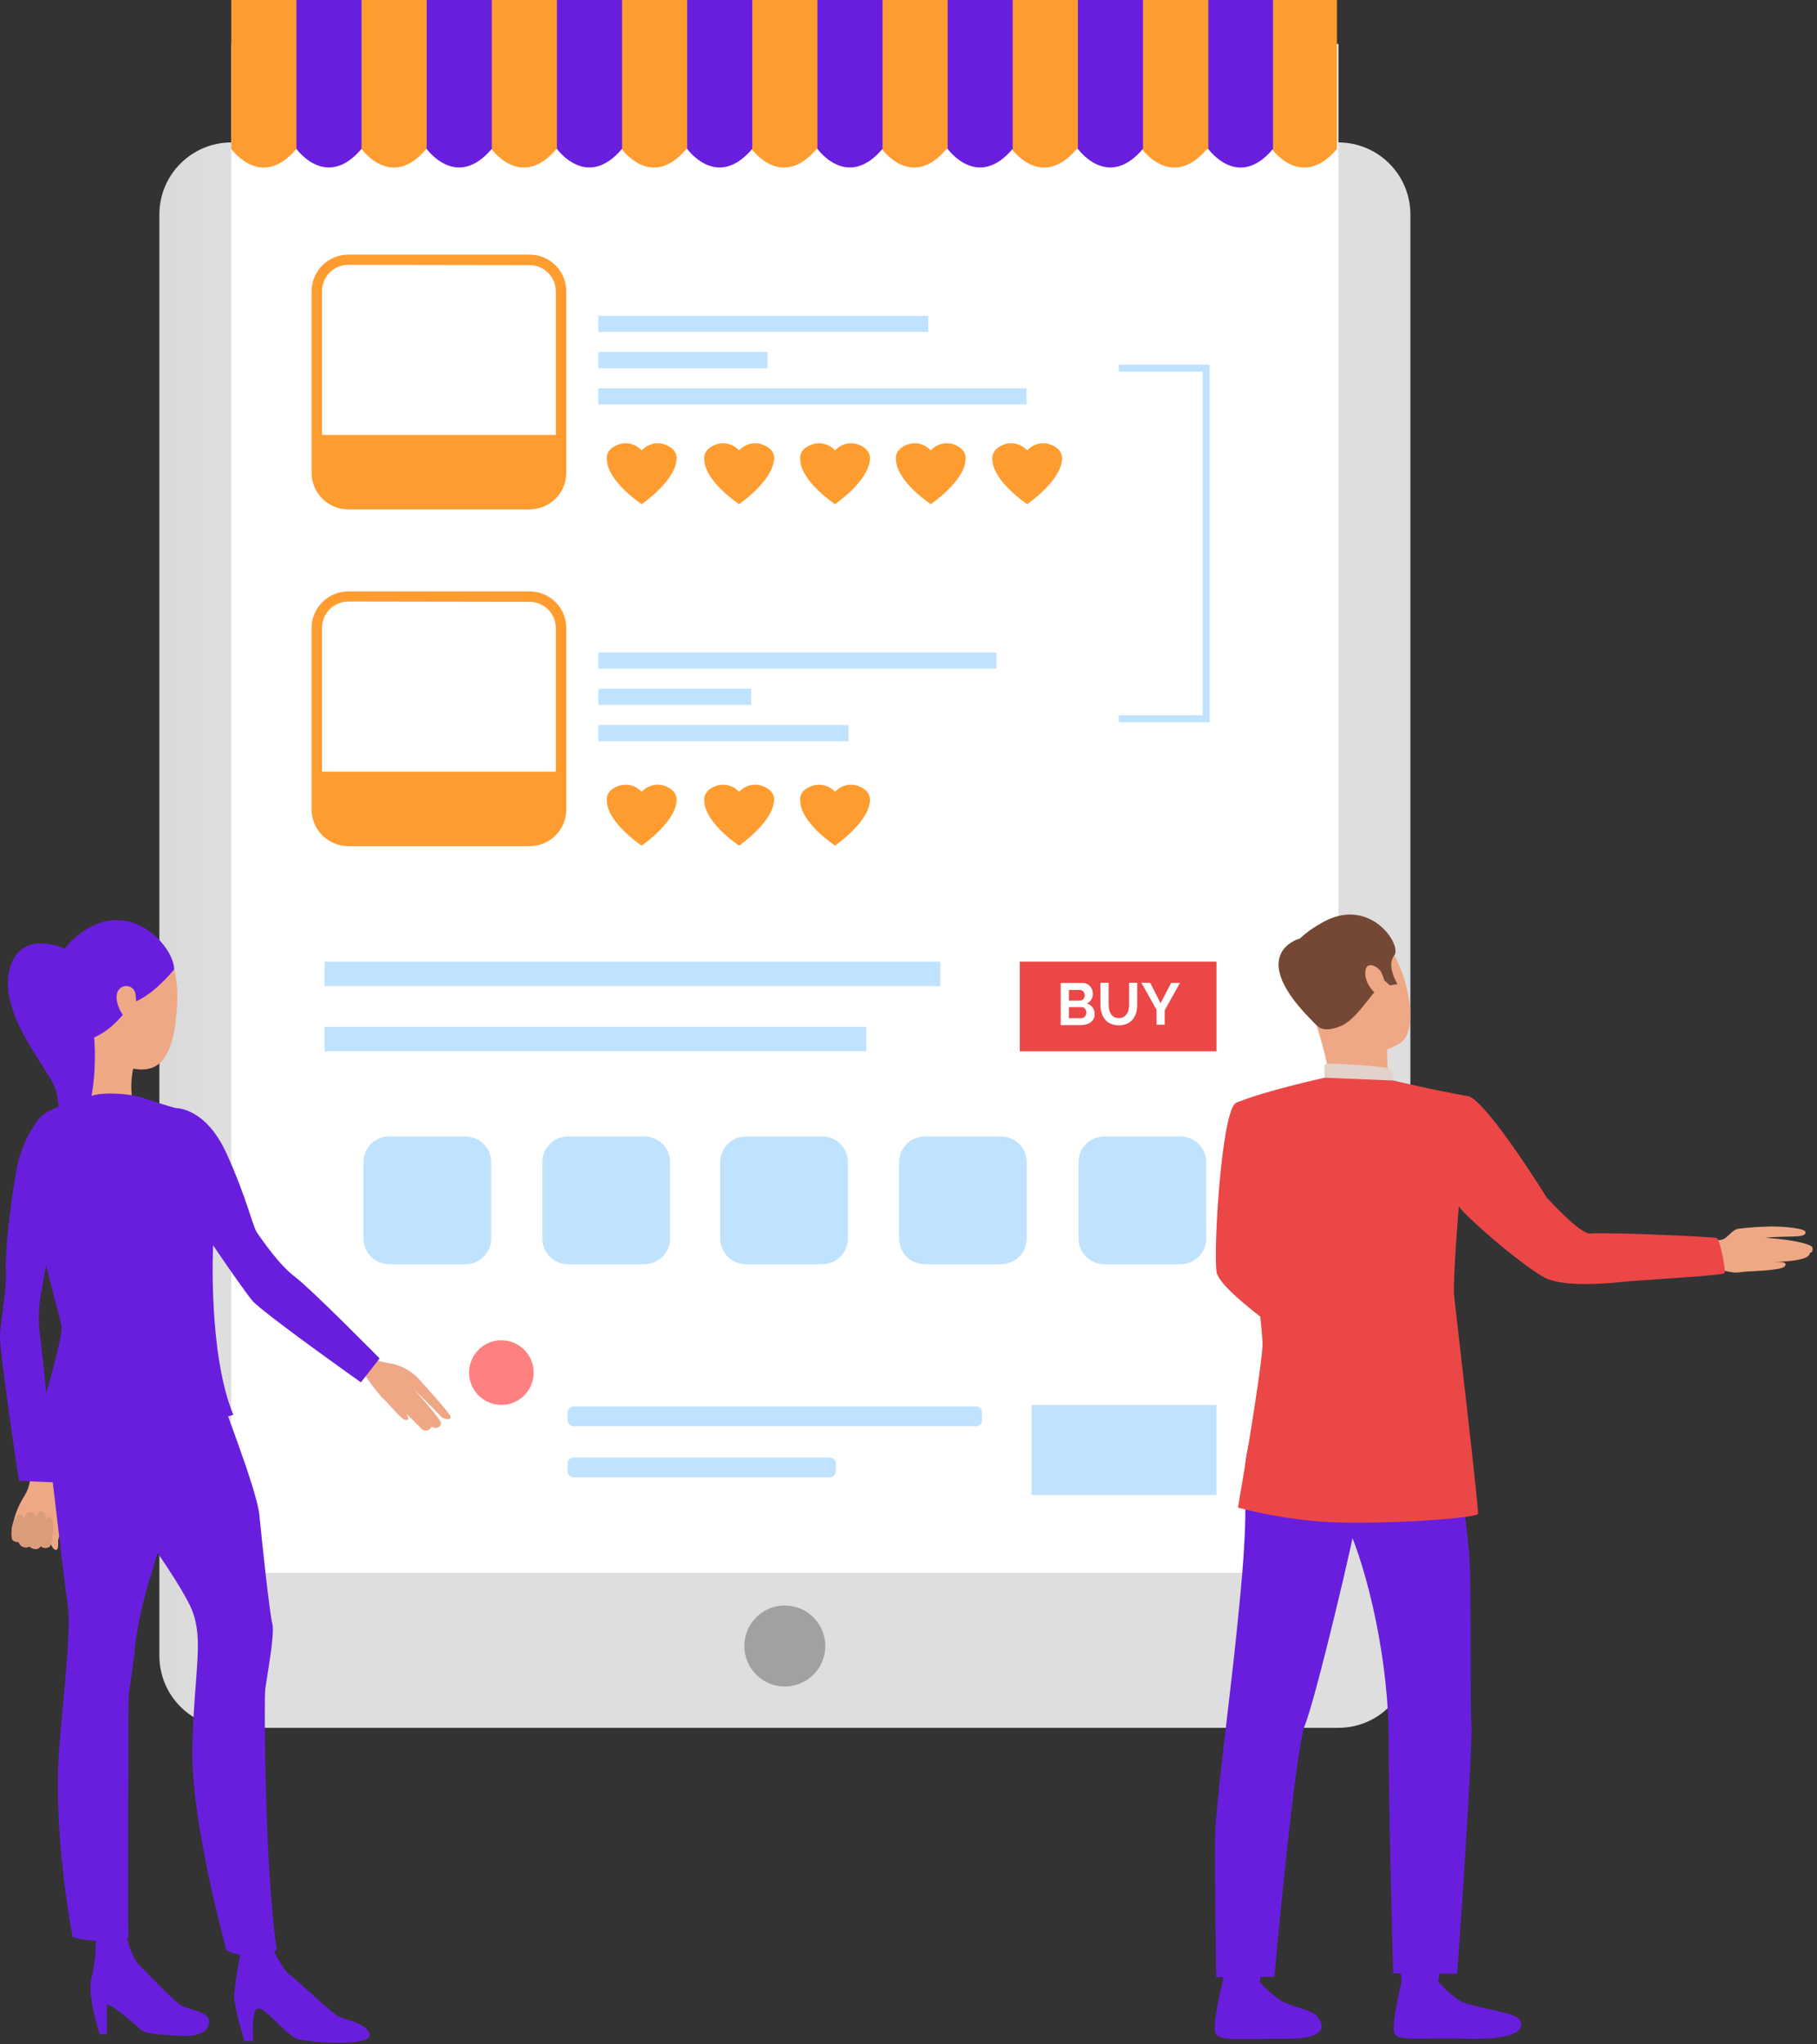 <svg width="256" height="288" viewBox="0 0 256 288" fill="none" xmlns="http://www.w3.org/2000/svg">
<rect x="0" y="0" width="256" height="288" fill="#333333" stroke="none"/>
<path d="M32.608 243.41L188.558 243.41C194.166 243.41 198.711 238.864 198.711 233.257L198.711 30.218C198.711 24.61 194.166 20.064 188.558 20.064L32.608 20.064C27 20.064 22.454 24.61 22.454 30.218L22.454 233.257C22.454 238.864 27 243.41 32.608 243.41Z" fill="url(#paint0_linear_1279_6598)"/>
<path d="M188.569 6.201H32.588V221.572H188.569V6.201Z" fill="white"/>
<path d="M32.588 0V20.976C32.588 20.976 36.773 26.883 41.759 20.976H50.94C50.94 20.976 55.125 26.883 60.059 20.976H69.24C69.24 20.976 73.415 26.883 78.411 20.976H87.591C87.591 20.976 91.766 26.883 96.711 20.976H105.892C105.892 20.976 110.067 26.883 115.063 20.976H124.243C124.243 20.976 128.418 26.883 133.363 20.976H142.534C142.534 20.976 146.719 26.883 151.714 20.976H160.885C160.885 20.976 165.07 26.883 170.066 20.976H179.185C179.185 20.976 183.37 26.883 188.366 20.976V0H32.588Z" fill="#FF9C30"/>
<path d="M41.76 20.966C41.76 20.966 45.945 26.873 50.941 20.966V0H41.76V20.966Z" fill="#691EDE"/>
<path d="M60.11 20.966C60.11 20.966 64.295 26.873 69.291 20.966V0H60.11V20.966Z" fill="#691EDE"/>
<path d="M78.462 20.966C78.462 20.966 82.647 26.873 87.643 20.966V0H78.462V20.966Z" fill="#691EDE"/>
<path d="M96.811 20.966C96.811 20.966 100.997 26.873 105.992 20.966V0H96.811V20.966Z" fill="#691EDE"/>
<path d="M115.165 20.966C115.165 20.966 119.35 26.873 124.346 20.966V0H115.165V20.966Z" fill="#691EDE"/>
<path d="M133.515 20.966C133.515 20.966 137.7 26.873 142.685 20.966V0H133.515V20.966Z" fill="#691EDE"/>
<path d="M151.865 20.966C151.865 20.966 156.05 26.873 161.035 20.966V0H151.865V20.966Z" fill="#691EDE"/>
<path d="M170.237 0V20.976C170.237 20.976 174.422 26.883 179.357 20.976V0H170.237Z" fill="#691EDE"/>
<path d="M116.279 231.879C116.279 233.007 115.944 234.11 115.317 235.048C114.69 235.987 113.799 236.718 112.757 237.15C111.714 237.581 110.567 237.694 109.461 237.474C108.354 237.254 107.337 236.711 106.54 235.913C105.742 235.115 105.198 234.098 104.978 232.992C104.758 231.885 104.871 230.738 105.303 229.696C105.735 228.653 106.466 227.762 107.404 227.135C108.342 226.508 109.445 226.174 110.574 226.174C112.087 226.174 113.538 226.775 114.608 227.845C115.678 228.915 116.279 230.366 116.279 231.879Z" fill="#A1A1A1"/>
<path d="M137.547 198.145H80.791C80.343 198.145 79.98 198.507 79.98 198.955V200.11C79.98 200.558 80.343 200.921 80.791 200.921H137.547C137.994 200.921 138.357 200.558 138.357 200.11V198.955C138.357 198.507 137.994 198.145 137.547 198.145Z" fill="#BFE2FF"/>
<path d="M116.946 205.34H80.791C80.343 205.34 79.98 205.703 79.98 206.15V207.306C79.98 207.753 80.343 208.116 80.791 208.116H116.946C117.394 208.116 117.757 207.753 117.757 207.306V206.15C117.757 205.703 117.394 205.34 116.946 205.34Z" fill="#BFE2FF"/>
<path d="M132.481 135.48H45.72V138.916H132.481V135.48Z" fill="#BFE2FF"/>
<path d="M122.054 144.662H45.72V148.097H122.054V144.662Z" fill="#BFE2FF"/>
<path d="M171.392 135.48H143.678V148.106H171.392V135.48Z" fill="#EB4747"/>
<path d="M154.227 142.878C154.233 143.099 154.184 143.319 154.085 143.517C153.986 143.715 153.84 143.885 153.66 144.013C153.479 144.151 153.272 144.251 153.052 144.307C152.812 144.377 152.562 144.412 152.312 144.408H149.444V138.48H152.626C152.819 138.482 153.01 138.527 153.183 138.612C153.345 138.705 153.489 138.825 153.609 138.967C153.724 139.111 153.816 139.271 153.883 139.443C153.942 139.619 153.973 139.804 153.974 139.99C153.976 140.278 153.902 140.561 153.761 140.811C153.613 141.06 153.389 141.255 153.123 141.368C153.452 141.456 153.741 141.654 153.942 141.928C154.142 142.203 154.243 142.538 154.227 142.878ZM150.6 139.463V140.963H152.14C152.325 140.963 152.504 140.89 152.636 140.76C152.763 140.606 152.832 140.413 152.832 140.213C152.832 140.014 152.763 139.82 152.636 139.666C152.579 139.601 152.509 139.55 152.43 139.515C152.352 139.48 152.266 139.462 152.18 139.463H150.6ZM153.062 142.665C153.061 142.562 153.044 142.46 153.011 142.361C152.979 142.267 152.927 142.181 152.859 142.108C152.801 142.037 152.728 141.979 152.646 141.936C152.561 141.895 152.468 141.874 152.373 141.875H150.6V143.436H152.312C152.413 143.437 152.514 143.416 152.606 143.375C152.696 143.336 152.779 143.281 152.849 143.213C152.915 143.142 152.966 143.059 153.001 142.969C153.042 142.87 153.063 142.763 153.062 142.655V142.665Z" fill="white"/>
<path d="M157.633 143.425C157.874 143.43 158.112 143.371 158.322 143.252C158.504 143.145 158.657 142.996 158.768 142.817C158.894 142.635 158.977 142.427 159.011 142.209C159.061 141.972 159.085 141.731 159.082 141.489V138.449H160.227V141.489C160.229 141.875 160.181 142.26 160.085 142.634C159.992 142.976 159.834 143.296 159.619 143.577C159.407 143.847 159.132 144.063 158.819 144.205C158.45 144.371 158.048 144.451 157.643 144.438C157.228 144.451 156.815 144.368 156.437 144.195C156.12 144.045 155.843 143.823 155.627 143.546C155.418 143.264 155.267 142.944 155.181 142.604C155.087 142.24 155.039 141.865 155.039 141.489V138.449H156.194V141.489C156.197 141.734 156.22 141.978 156.265 142.219C156.309 142.434 156.391 142.64 156.508 142.827C156.62 143.006 156.773 143.155 156.954 143.262C157.163 143.374 157.397 143.43 157.633 143.425Z" fill="white"/>
<path d="M162.06 138.47L163.519 141.328L164.999 138.47H166.245L164.097 142.331V144.358H162.952V142.27L160.804 138.43L162.06 138.47Z" fill="white"/>
<path d="M75.19 193.362C75.19 194.262 74.923 195.142 74.423 195.89C73.923 196.638 73.213 197.221 72.381 197.566C71.55 197.91 70.635 198 69.752 197.825C68.87 197.649 68.059 197.216 67.423 196.58C66.787 195.943 66.353 195.133 66.178 194.25C66.002 193.367 66.092 192.453 66.437 191.621C66.781 190.79 67.364 190.079 68.112 189.579C68.861 189.079 69.74 188.812 70.64 188.812C71.238 188.812 71.829 188.93 72.381 189.159C72.933 189.387 73.435 189.723 73.857 190.145C74.28 190.568 74.615 191.069 74.844 191.621C75.072 192.173 75.19 192.765 75.19 193.362Z" fill="#FF8080"/>
<path d="M171.391 197.912H145.349V210.609H171.391V197.912Z" fill="#BFE2FF"/>
<path d="M65.59 160.105H54.819C52.827 160.105 51.211 161.721 51.211 163.713V174.484C51.211 176.477 52.827 178.092 54.819 178.092H65.59C67.583 178.092 69.198 176.477 69.198 174.484V163.713C69.198 161.721 67.583 160.105 65.59 160.105Z" fill="#BFE2FF"/>
<path d="M90.793 160.105H80.022C78.029 160.105 76.414 161.721 76.414 163.713V174.484C76.414 176.477 78.029 178.092 80.022 178.092H90.793C92.785 178.092 94.4 176.477 94.4 174.484V163.713C94.4 161.721 92.785 160.105 90.793 160.105Z" fill="#BFE2FF"/>
<path d="M115.854 160.105H105.083C103.09 160.105 101.475 161.721 101.475 163.713V174.484C101.475 176.477 103.09 178.092 105.083 178.092H115.854C117.846 178.092 119.462 176.477 119.462 174.484V163.713C119.462 161.721 117.846 160.105 115.854 160.105Z" fill="#BFE2FF"/>
<path d="M166.337 160.105H155.565C153.573 160.105 151.958 161.721 151.958 163.713V174.484C151.958 176.477 153.573 178.092 155.565 178.092H166.337C168.329 178.092 169.944 176.477 169.944 174.484V163.713C169.944 161.721 168.329 160.105 166.337 160.105Z" fill="#BFE2FF"/>
<path d="M141.055 160.105H130.283C128.291 160.105 126.676 161.721 126.676 163.713V174.484C126.676 176.477 128.291 178.092 130.283 178.092H141.055C143.047 178.092 144.662 176.477 144.662 174.484V163.713C144.662 161.721 143.047 160.105 141.055 160.105Z" fill="#BFE2FF"/>
<path d="M74.621 71.763H49.065C47.696 71.76 46.383 71.215 45.414 70.246C44.446 69.278 43.9 67.965 43.898 66.595V41.039C43.9 39.669 44.446 38.356 45.414 37.388C46.383 36.419 47.696 35.874 49.065 35.871H74.621C75.991 35.874 77.304 36.419 78.273 37.388C79.241 38.356 79.787 39.669 79.789 41.039V66.595C79.787 67.965 79.241 69.278 78.273 70.246C77.304 71.215 75.991 71.76 74.621 71.763ZM49.065 37.31C48.086 37.31 47.147 37.698 46.454 38.39C45.76 39.081 45.37 40.019 45.367 40.998V66.554C45.369 67.534 45.76 68.474 46.453 69.167C47.146 69.86 48.085 70.25 49.065 70.253H74.621C75.6 70.25 76.539 69.859 77.23 69.166C77.921 68.473 78.31 67.534 78.31 66.554V41.039C78.31 40.061 77.921 39.123 77.23 38.431C76.538 37.739 75.6 37.35 74.621 37.35L49.065 37.31Z" fill="#FF9C30"/>
<path d="M44.586 61.275H79.039V66.342C79.039 67.594 78.541 68.795 77.656 69.681C76.77 70.567 75.569 71.064 74.317 71.064H49.359C48.106 71.064 46.905 70.567 46.02 69.681C45.134 68.795 44.637 67.594 44.637 66.342V61.275H44.586Z" fill="#FF9C30"/>
<path d="M130.789 44.484H84.298V46.754H130.789V44.484Z" fill="#BFE2FF"/>
<path d="M144.631 54.709H84.298V56.979H144.631V54.709Z" fill="#BFE2FF"/>
<path d="M108.132 49.592H84.298V51.862H108.132V49.592Z" fill="#BFE2FF"/>
<path d="M74.621 119.198H49.065C47.695 119.198 46.38 118.654 45.411 117.684C44.442 116.715 43.898 115.401 43.898 114.03V88.474C43.9 87.105 44.446 85.793 45.415 84.826C46.384 83.859 47.697 83.316 49.065 83.316H74.621C75.99 83.316 77.303 83.859 78.272 84.826C79.241 85.793 79.787 87.105 79.789 88.474V114.03C79.789 115.401 79.245 116.715 78.276 117.684C77.306 118.654 75.992 119.198 74.621 119.198ZM49.065 84.745C48.086 84.745 47.147 85.133 46.454 85.825C45.76 86.516 45.37 87.454 45.367 88.434V113.99C45.369 114.97 45.76 115.909 46.453 116.602C47.146 117.295 48.085 117.686 49.065 117.688H74.621C75.6 117.686 76.539 117.295 77.23 116.601C77.921 115.908 78.31 114.969 78.31 113.99V88.474C78.31 87.496 77.921 86.558 77.23 85.866C76.538 85.174 75.6 84.786 74.621 84.786L49.065 84.745Z" fill="#FF9C30"/>
<path d="M140.386 91.918H84.298V94.188H140.386V91.918Z" fill="#BFE2FF"/>
<path d="M119.552 102.143H84.298V104.412H119.552V102.143Z" fill="#BFE2FF"/>
<path d="M105.831 97.025H84.298V99.295H105.831V97.025Z" fill="#BFE2FF"/>
<path d="M44.586 108.709H79.039V113.776C79.039 115.028 78.541 116.229 77.656 117.115C76.77 118 75.569 118.498 74.317 118.498H49.359C48.106 118.498 46.905 118 46.02 117.115C45.134 116.229 44.637 115.028 44.637 113.776V108.709H44.586Z" fill="#FF9C30"/>
<path d="M93.692 62.624C93.124 62.422 92.509 62.392 91.924 62.54C91.339 62.688 90.812 63.007 90.409 63.455C90.007 63.009 89.481 62.691 88.898 62.544C88.316 62.396 87.702 62.424 87.136 62.624C85.109 63.344 85.514 64.843 85.514 64.843C85.666 67.883 90.409 71.025 90.409 71.025C90.409 71.025 95.03 67.853 95.313 64.843C95.313 64.854 95.658 63.344 93.692 62.624Z" fill="#FF9C30"/>
<path d="M107.413 62.624C106.845 62.422 106.229 62.392 105.645 62.54C105.06 62.688 104.533 63.007 104.13 63.455C103.727 63.009 103.202 62.691 102.619 62.544C102.036 62.396 101.423 62.424 100.857 62.624C98.88 63.344 99.235 64.843 99.235 64.843C99.387 67.883 104.13 71.025 104.13 71.025C104.13 71.025 108.75 67.853 109.034 64.843C109.064 64.854 109.439 63.344 107.413 62.624Z" fill="#FF9C30"/>
<path d="M120.93 62.624C120.362 62.422 119.747 62.392 119.162 62.54C118.578 62.688 118.05 63.007 117.647 63.455C117.245 63.009 116.719 62.691 116.137 62.544C115.554 62.396 114.941 62.424 114.374 62.624C112.347 63.344 112.753 64.843 112.753 64.843C112.905 67.883 117.647 71.025 117.647 71.025C117.647 71.025 122.268 67.853 122.552 64.843C122.552 64.854 122.896 63.344 120.93 62.624Z" fill="#FF9C30"/>
<path d="M134.417 62.624C133.849 62.422 133.233 62.392 132.649 62.54C132.064 62.688 131.537 63.007 131.134 63.455C130.731 63.007 130.203 62.688 129.618 62.54C129.034 62.392 128.418 62.422 127.85 62.624C125.885 63.344 126.239 64.843 126.239 64.843C126.391 67.883 131.134 71.025 131.134 71.025C131.134 71.025 135.785 67.894 136.028 64.854C136.028 64.854 136.383 63.344 134.417 62.624Z" fill="#FF9C30"/>
<path d="M148.006 62.624C147.438 62.422 146.822 62.392 146.238 62.54C145.653 62.688 145.126 63.007 144.723 63.455C144.319 63.007 143.792 62.688 143.207 62.54C142.623 62.392 142.007 62.422 141.439 62.624C139.473 63.344 139.828 64.843 139.828 64.843C139.98 67.883 144.723 71.025 144.723 71.025C144.723 71.025 149.343 67.853 149.617 64.843C149.617 64.854 149.972 63.344 148.006 62.624Z" fill="#FF9C30"/>
<path d="M93.692 110.726C93.125 110.522 92.51 110.491 91.926 110.638C91.341 110.784 90.813 111.1 90.409 111.547C90.005 111.102 89.479 110.787 88.897 110.641C88.314 110.495 87.701 110.525 87.136 110.726C85.109 111.436 85.514 112.946 85.514 112.946C85.666 115.985 90.409 119.127 90.409 119.127C90.409 119.127 95.03 115.945 95.313 112.946C95.313 112.946 95.658 111.466 93.692 110.726Z" fill="#FF9C30"/>
<path d="M107.413 110.726C106.846 110.522 106.231 110.491 105.646 110.638C105.062 110.784 104.534 111.1 104.13 111.547C103.726 111.102 103.2 110.787 102.617 110.641C102.035 110.495 101.422 110.525 100.857 110.726C98.88 111.436 99.235 112.946 99.235 112.946C99.387 115.985 104.13 119.127 104.13 119.127C104.13 119.127 108.75 115.945 109.034 112.946C109.064 112.946 109.439 111.466 107.413 110.726Z" fill="#FF9C30"/>
<path d="M120.93 110.726C120.363 110.522 119.749 110.491 119.164 110.638C118.579 110.784 118.051 111.1 117.647 111.547C117.244 111.102 116.717 110.787 116.135 110.641C115.552 110.495 114.94 110.525 114.374 110.726C112.347 111.436 112.753 112.946 112.753 112.946C112.905 115.985 117.647 119.127 117.647 119.127C117.647 119.127 122.268 115.945 122.552 112.946C122.552 112.946 122.896 111.466 120.93 110.726Z" fill="#FF9C30"/>
<path d="M170.432 101.748H157.633V100.765H169.449V52.348H157.633V51.365H170.432V101.748Z" fill="#BFE2FF"/>
<path d="M179.651 161.919C179.651 161.919 178.526 177.595 181.586 179.469C183.512 180.645 191.152 184.607 190.929 185.347C190.706 186.086 186.612 191.953 186.612 191.953C186.612 191.953 171.919 182.286 171.413 179.236C170.906 176.186 172.132 156.295 174.149 155.373C175.658 154.684 176.459 155.261 178.364 156.67C181.08 158.656 179.651 161.919 179.651 161.919Z" fill="#EB4747"/>
<path d="M177.938 275.947C177.938 275.947 177.482 279.119 177.422 279.595C177.361 280.071 172.355 279.311 172.355 279.311L171.95 275.532C171.95 275.532 177.33 275.501 177.938 275.947Z" fill="#691EDE"/>
<path d="M177.484 279.189C178.381 280.257 179.437 281.18 180.615 281.925C182.156 282.766 184.567 283.091 185.479 283.952C186.138 284.58 187.871 287.255 181.426 287.205C174.981 287.154 171.951 287.58 171.293 286.556C170.634 285.533 172.306 278.977 172.306 278.977C174.003 279.374 175.76 279.446 177.484 279.189Z" fill="#691EDE"/>
<path d="M203.079 275.947C203.079 275.947 202.623 279.119 202.572 279.595C202.521 280.071 197.505 279.311 197.505 279.311L197.1 275.532C197.1 275.532 202.45 275.501 203.079 275.947Z" fill="#691EDE"/>
<path d="M202.666 279.189C203.562 280.257 204.619 281.18 205.797 281.925C207.337 282.766 213.002 283.445 213.904 284.307C214.552 284.935 215.646 287.438 206.648 287.205C200.264 287.032 197.174 287.58 196.515 286.556C195.856 285.533 197.528 278.977 197.528 278.977C197.528 278.977 198.876 279.554 202.666 279.189Z" fill="#691EDE"/>
<path d="M179.742 194.486C179.742 194.486 175.02 201.985 175.375 208.764C175.73 215.543 174.949 222.788 174.24 229.861C173.45 237.765 171.302 254.181 171.2 258.417C171.099 262.652 171.352 278.531 171.352 278.531L179.55 278.47C179.55 278.47 182.448 246.368 183.857 243.004C185.265 239.64 191.051 215.553 191.284 212.888C191.517 210.223 179.742 194.486 179.742 194.486Z" fill="#691EDE"/>
<path d="M204.589 195.501C204.589 195.501 206.453 213.933 206.92 218.077C207.386 222.222 207.072 240.208 207.305 242.803C207.538 245.397 205.734 272.827 205.278 278.046L196.28 277.985C196.28 277.985 195.651 255.803 195.651 245.022C195.651 234.24 192.885 221.715 189.713 214.622C186.542 207.529 179.357 207.296 177.331 194.102C177.331 194.102 201.954 191.316 204.589 195.501Z" fill="#691EDE"/>
<path d="M184.729 131.256C184.729 131.256 190.353 127.496 194.305 131.519C198.257 135.542 200.193 145.006 197.345 146.891C194.498 148.776 189.705 149.283 187.415 146.719C185.125 144.155 182.693 140.244 182.095 137.396C181.497 134.549 183.301 132.451 184.729 131.256Z" fill="#EEA886"/>
<path d="M195.45 147.529C195.45 147.529 195.369 151.481 195.805 152.332C196.241 153.183 187.597 153.193 187.597 153.193C187.137 150.325 186.46 147.497 185.57 144.732C184.233 140.851 195.45 147.529 195.45 147.529Z" fill="#EEA886"/>
<path d="M185.782 144.672C185.782 144.672 186.592 145.493 188.872 144.561C191.152 143.629 193.301 139.798 194.213 139.221C195.125 138.643 194.993 138.055 194.993 138.055L195.824 138.815L196.888 138.633C196.888 138.633 195.266 136.039 196.442 134.58C197.617 133.121 192.794 125.804 185.812 130.253C185.812 130.253 180.35 133.232 181.353 136.505C182.357 139.778 184.089 143.325 185.782 144.672Z" fill="#754836"/>
<path d="M196.321 152.221C196.321 152.221 196.321 150.619 195.561 150.457C194.801 150.295 187.505 149.606 186.613 149.951V151.825C186.613 151.825 188.336 152.889 196.321 152.221Z" fill="#E2D2CA"/>
<path d="M194.559 136.879C194.295 136.362 192.532 135.106 192.36 136.879C192.188 138.652 194.123 140.689 194.843 140.314C195.562 139.939 195.217 138.216 194.559 136.879Z" fill="#EEA886"/>
<path d="M183.106 132.219C183.106 132.219 175.06 134.377 185.457 144.379L183.106 132.219Z" fill="#754836"/>
<path d="M241.596 174.666C241.998 174.756 242.417 174.724 242.802 174.575C243.703 174.149 244.281 172.751 245.639 173.146C246.997 173.541 246.743 177.979 246.237 178.729C245.73 179.479 243.724 179.499 241.008 178.354C238.292 177.209 241.596 174.666 241.596 174.666Z" fill="#EEA886"/>
<path d="M245.152 173.075C246.649 172.898 248.154 172.8 249.661 172.781C251.759 172.781 254.221 173.095 254.353 173.501C254.647 174.403 252.326 174.119 250.229 174.271C249.699 174.265 249.169 174.309 248.648 174.403C248.648 174.403 248.536 174.311 250.675 174.544C252.813 174.777 255.224 175.264 255.356 175.75C255.427 175.993 255.427 176.764 254.566 176.399C255.052 176.47 255.001 176.399 254.981 176.571C254.87 177.584 251.475 177.726 250.117 177.777C251.131 177.777 251.921 177.828 251.424 178.425C250.928 179.023 246.044 179.094 244.331 179.236C242.396 179.408 245.152 173.075 245.152 173.075Z" fill="#EEA886"/>
<path d="M207.02 154.461C201.802 153.539 196.32 152.221 196.32 152.221L186.612 151.826C186.612 151.826 177.695 153.792 174.189 155.373C173.854 155.525 173.854 163.327 172.942 165.374L175.851 171.505C175.851 171.505 177.533 183.665 177.877 189.076C178.039 191.558 174.412 212.382 174.412 212.382C177.862 213.286 181.38 213.913 184.93 214.257C191.557 214.986 208.105 213.993 208.236 213.244C208.368 212.494 205.024 184.1 204.882 182.631C204.659 180.371 205.531 169.965 205.531 169.965C206.777 171.637 214.002 177.929 217.518 179.926C220.031 181.354 226.142 180.827 227.956 180.645C231.877 180.24 242.76 179.723 242.973 179.338C243.186 178.953 242.324 174.555 241.868 174.403C241.412 174.251 227.5 173.582 223.993 173.765C222.565 173.836 217.914 168.698 217.914 168.698C217.914 168.698 209.898 155.748 207.02 154.461Z" fill="#EB4747"/>
<path d="M52.255 191.355C53.237 191.726 54.256 191.984 55.295 192.126C56.697 192.454 57.974 193.178 58.974 194.213C59.46 194.811 63.412 199.047 63.483 199.594C63.554 200.141 62.47 199.948 62.105 199.523C61.74 199.097 58.295 195.682 58.295 195.682C58.295 195.682 62.166 199.979 62.135 200.485C62.105 200.992 61.527 201.418 60.818 200.972C60.758 201.123 60.657 201.254 60.527 201.352C60.398 201.45 60.243 201.511 60.082 201.528C59.92 201.544 59.757 201.516 59.61 201.447C59.463 201.378 59.337 201.269 59.247 201.134L57.221 199.107C57.221 199.107 58.072 200.323 56.957 199.979C56.359 199.786 54.373 197.253 53.816 196.878C52.828 195.741 51.927 194.532 51.121 193.261L52.255 191.355Z" fill="#EEA886"/>
<path d="M38.505 274.721C38.505 274.721 39.975 277.659 40.866 278.237C41.758 278.815 46.754 283.668 47.777 284.114C48.801 284.56 52.094 285.188 52.053 286.749C52.013 288.309 43.541 287.762 41.92 287.235C40.299 286.708 37.512 282.918 36.398 282.959C35.283 283 35.688 287.549 35.688 287.549H34.452C34.452 287.549 32.942 282.736 32.983 281.044C33.207 278.92 33.545 276.809 33.996 274.721H38.505Z" fill="#691EDE"/>
<path d="M17.884 272.887C17.884 272.887 18.533 275.805 19.597 276.818C20.661 277.832 24.663 282.128 25.677 282.594C26.69 283.06 28.626 283.375 29.224 284.114C29.821 284.854 29.467 287.033 25.677 286.8C21.887 286.567 20.61 286.597 19.739 285.837C18.867 285.077 15.929 282.442 15.067 282.371V286.567H14.054C14.054 286.567 12.22 281.054 12.879 278.734C13.303 276.941 13.51 275.104 13.497 273.262L17.884 272.887Z" fill="#691EDE"/>
<path d="M19.396 148.219C19.396 148.219 17.663 152.667 19.011 156.112C19.011 156.112 12.668 155.717 12.424 154.998C12.181 154.278 12.678 147.601 11.806 145.625C10.935 143.649 19.396 148.219 19.396 148.219Z" fill="#EEA886"/>
<path d="M7.904 207.964C8.106 208.505 8.213 209.078 8.218 209.656C8.259 210.345 8.388 211.027 8.603 211.683C8.811 212.758 8.923 213.85 8.938 214.946C8.64 215.602 8.389 216.28 8.188 216.972C8.188 217.438 8.279 218.371 7.874 218.35C7.468 218.33 7.144 217.499 7.144 217.499C7.144 217.499 7.144 217.925 6.759 218.006C6.59 218.07 6.407 218.088 6.229 218.058C6.051 218.027 5.884 217.95 5.746 217.834C5.746 217.834 5.432 218.229 5.118 218.229C4.941 218.239 4.765 218.213 4.599 218.152C4.433 218.091 4.282 217.997 4.155 217.874C3.914 217.996 3.637 218.028 3.375 217.965C3.199 217.924 3.039 217.836 2.909 217.711C2.779 217.586 2.684 217.429 2.635 217.256C2.635 217.256 1.875 217.256 1.713 216.851C1.628 216.493 1.6 216.123 1.632 215.756C1.857 213.952 2.483 212.22 3.466 210.69C3.85 210.068 4.106 209.375 4.217 208.653C4.329 207.93 4.294 207.193 4.114 206.484L7.904 207.964Z" fill="#EEA886"/>
<path d="M7.295 217.174C7.295 217.174 7.802 214.61 7.234 213.911C6.667 213.212 6.424 214.134 6.424 214.134C6.424 214.134 6.677 213.232 5.968 212.959C5.258 212.685 5.046 213.759 5.046 213.759C5.044 213.658 5.023 213.557 4.982 213.464C4.941 213.371 4.882 213.287 4.809 213.217C4.735 213.147 4.648 213.093 4.553 213.057C4.458 213.022 4.357 213.005 4.255 213.009C3.475 213.009 3.495 213.931 3.495 213.931C3.495 213.931 2.918 212.918 2.3 213.638C1.991 214.091 1.782 214.604 1.684 215.143C1.586 215.682 1.603 216.236 1.732 216.769C1.732 216.769 1.894 217.215 2.654 217.174C2.692 217.33 2.767 217.474 2.872 217.595C2.976 217.716 3.108 217.811 3.257 217.871C3.405 217.931 3.565 217.956 3.725 217.942C3.884 217.928 4.038 217.877 4.174 217.792C4.174 217.792 5.188 218.664 5.765 217.792C5.892 217.91 6.05 217.989 6.22 218.02C6.39 218.051 6.566 218.033 6.726 217.969C6.887 217.904 7.025 217.795 7.126 217.654C7.227 217.513 7.286 217.347 7.295 217.174Z" fill="#DB9C7C"/>
<path d="M20.002 154.613C20.002 154.613 23.752 155.91 25.444 156.265C27.136 156.62 30.683 158.292 30.399 164.372C30.093 169.113 29.514 173.832 28.666 178.507C28.333 182.724 28.497 186.965 29.153 191.143C22.697 192.463 16.041 192.463 9.585 191.143C9.585 191.143 11.46 185.57 11.409 184.131C11.359 182.692 5.167 170.816 4.874 168.931C4.58 167.047 3.343 158.798 6.171 156.964C8.998 155.13 11.318 155.373 12.524 154.563C13.73 153.752 18.239 154.026 20.002 154.613Z" fill="#691EDE"/>
<path d="M24.818 156.111C24.818 156.111 28.962 156 31.911 162.485C34.86 168.97 35.569 172.77 36.238 173.693C36.907 174.615 39.278 178.161 41.568 179.884C43.858 181.607 53.485 191.365 53.485 191.365L50.85 194.739C50.85 194.739 37.008 184.93 35.569 183.248C34.13 181.566 25.334 168.839 24.818 166.913C24.301 164.988 20.268 158.077 24.818 156.111Z" fill="#691EDE"/>
<path d="M0 188.345C0 190.939 2.665 208.612 2.665 208.612L7.732 208.835C7.732 208.835 6.1 191.264 5.523 187.221C5.395 185.527 5.483 183.825 5.786 182.154C5.958 180.867 6.202 179.519 6.455 178.232C7.164 174.676 7.975 171.575 7.975 171.575C7.975 171.575 12.565 156.446 5.512 157.561C3.853 159.748 2.744 162.303 2.28 165.009C1.479 169.548 0.689 176.327 0.831 178.992C0.973 181.657 0 186.45 0 188.345Z" fill="#691EDE"/>
<path d="M29.153 191.182C29.842 192.759 30.434 194.377 30.927 196.026C31.069 197.039 36.196 209.756 36.551 213.485C36.905 217.214 37.989 227.327 38.374 228.766C38.76 230.205 37.513 236.65 37.361 238.089C37.209 239.528 37.27 263.087 38.993 274.72C38.993 274.72 34.939 276.443 31.899 274.72C31.899 274.72 26.833 256.551 27.096 246.074C27.36 235.596 28.718 231.168 27.096 226.942C25.475 222.717 15.95 210.02 14.997 208.702C14.045 207.385 8.015 199.917 13.71 191.861C19.405 183.805 29.153 191.182 29.153 191.182Z" fill="#691EDE"/>
<path d="M9.475 225.596C9.982 228.96 9.475 233.378 8.391 245.69C7.307 258.002 10.235 272.887 10.235 272.887C12.808 273.601 15.526 273.601 18.099 272.887C17.997 272.026 18.099 242.903 18.099 240.299C18.099 237.695 18.838 234.766 19.031 231.787C19.482 228.536 20.197 225.326 21.169 222.191C21.493 221.046 21.818 219.891 22.183 218.776C22.365 218.158 22.537 217.54 22.709 216.942C24.209 211.754 26.215 191.71 26.215 191.71C26.215 191.71 15.069 182.722 9.627 191.183C4.186 199.645 6.983 205.795 7.175 206.849C7.368 207.903 8.969 222.231 9.475 225.596Z" fill="#691EDE"/>
<path d="M30.026 175.446C30.026 175.446 29.276 190.585 32.873 199.309C32.873 199.309 20.977 203.272 5.625 199.309C5.625 199.309 8.918 188.457 8.665 186.795C8.412 185.133 2.656 166.012 4.419 161.513C6.182 157.013 28.252 161.249 30.026 175.446Z" fill="#691EDE"/>
<path d="M15.838 130.718C18.514 130.414 25.445 130.951 24.958 141.378C24.472 151.805 20.631 151.187 16.852 150.082C13.072 148.978 8.532 140.902 8.532 138.743C8.532 136.585 8.198 131.539 15.838 130.718Z" fill="#EEA886"/>
<path d="M24.534 136.564C24.534 136.564 21.494 140.415 18.454 141.337C18.454 141.337 16.123 145.512 12.05 146.576C12.05 146.576 3.355 138.267 10.661 132.014C17.967 125.762 24.584 133.372 24.534 136.564Z" fill="#691EDE"/>
<path d="M19.06 139.899C19 139.655 18.871 139.433 18.689 139.261C18.506 139.088 18.277 138.972 18.03 138.926C17.784 138.88 17.529 138.907 17.296 139.002C17.064 139.097 16.863 139.257 16.72 139.463C15.706 140.77 17.52 143.79 18.189 143.79C18.858 143.79 19.445 142.067 19.06 139.899Z" fill="#EEA886"/>
<path d="M9.475 133.9C9.252 133.566 2.665 130.597 1.297 136.799C-0.071 143 6.597 150.215 7.772 153.306C8.948 156.396 7.772 163.763 7.772 163.763C9.799 161.525 11.393 158.931 12.474 156.112C13.802 151.867 14.258 141.156 9.475 133.9Z" fill="#691EDE"/>
<path d="M14.095 207.518C14.186 207.71 19.739 220.052 21.189 222.19C21.513 221.045 21.837 219.89 22.202 218.776C22.202 218.776 14.278 207.791 14.095 207.518Z" fill="#691EDE"/>
<path d="M4.652 169.609C4.741 173.83 5.13 178.039 5.817 182.205C5.989 180.918 6.233 179.57 6.486 178.283C6.445 178.111 4.844 170.835 4.652 169.609Z" fill="#691EDE"/>
<defs>
<linearGradient id="paint0_linear_1279_6598" x1="-16.67" y1="131.732" x2="30.429" y2="131.732" gradientUnits="userSpaceOnUse">
<stop stop-color="#C2C2C2"/>
<stop offset="1" stop-color="#DEDEDE"/>
</linearGradient>
</defs>
</svg>
